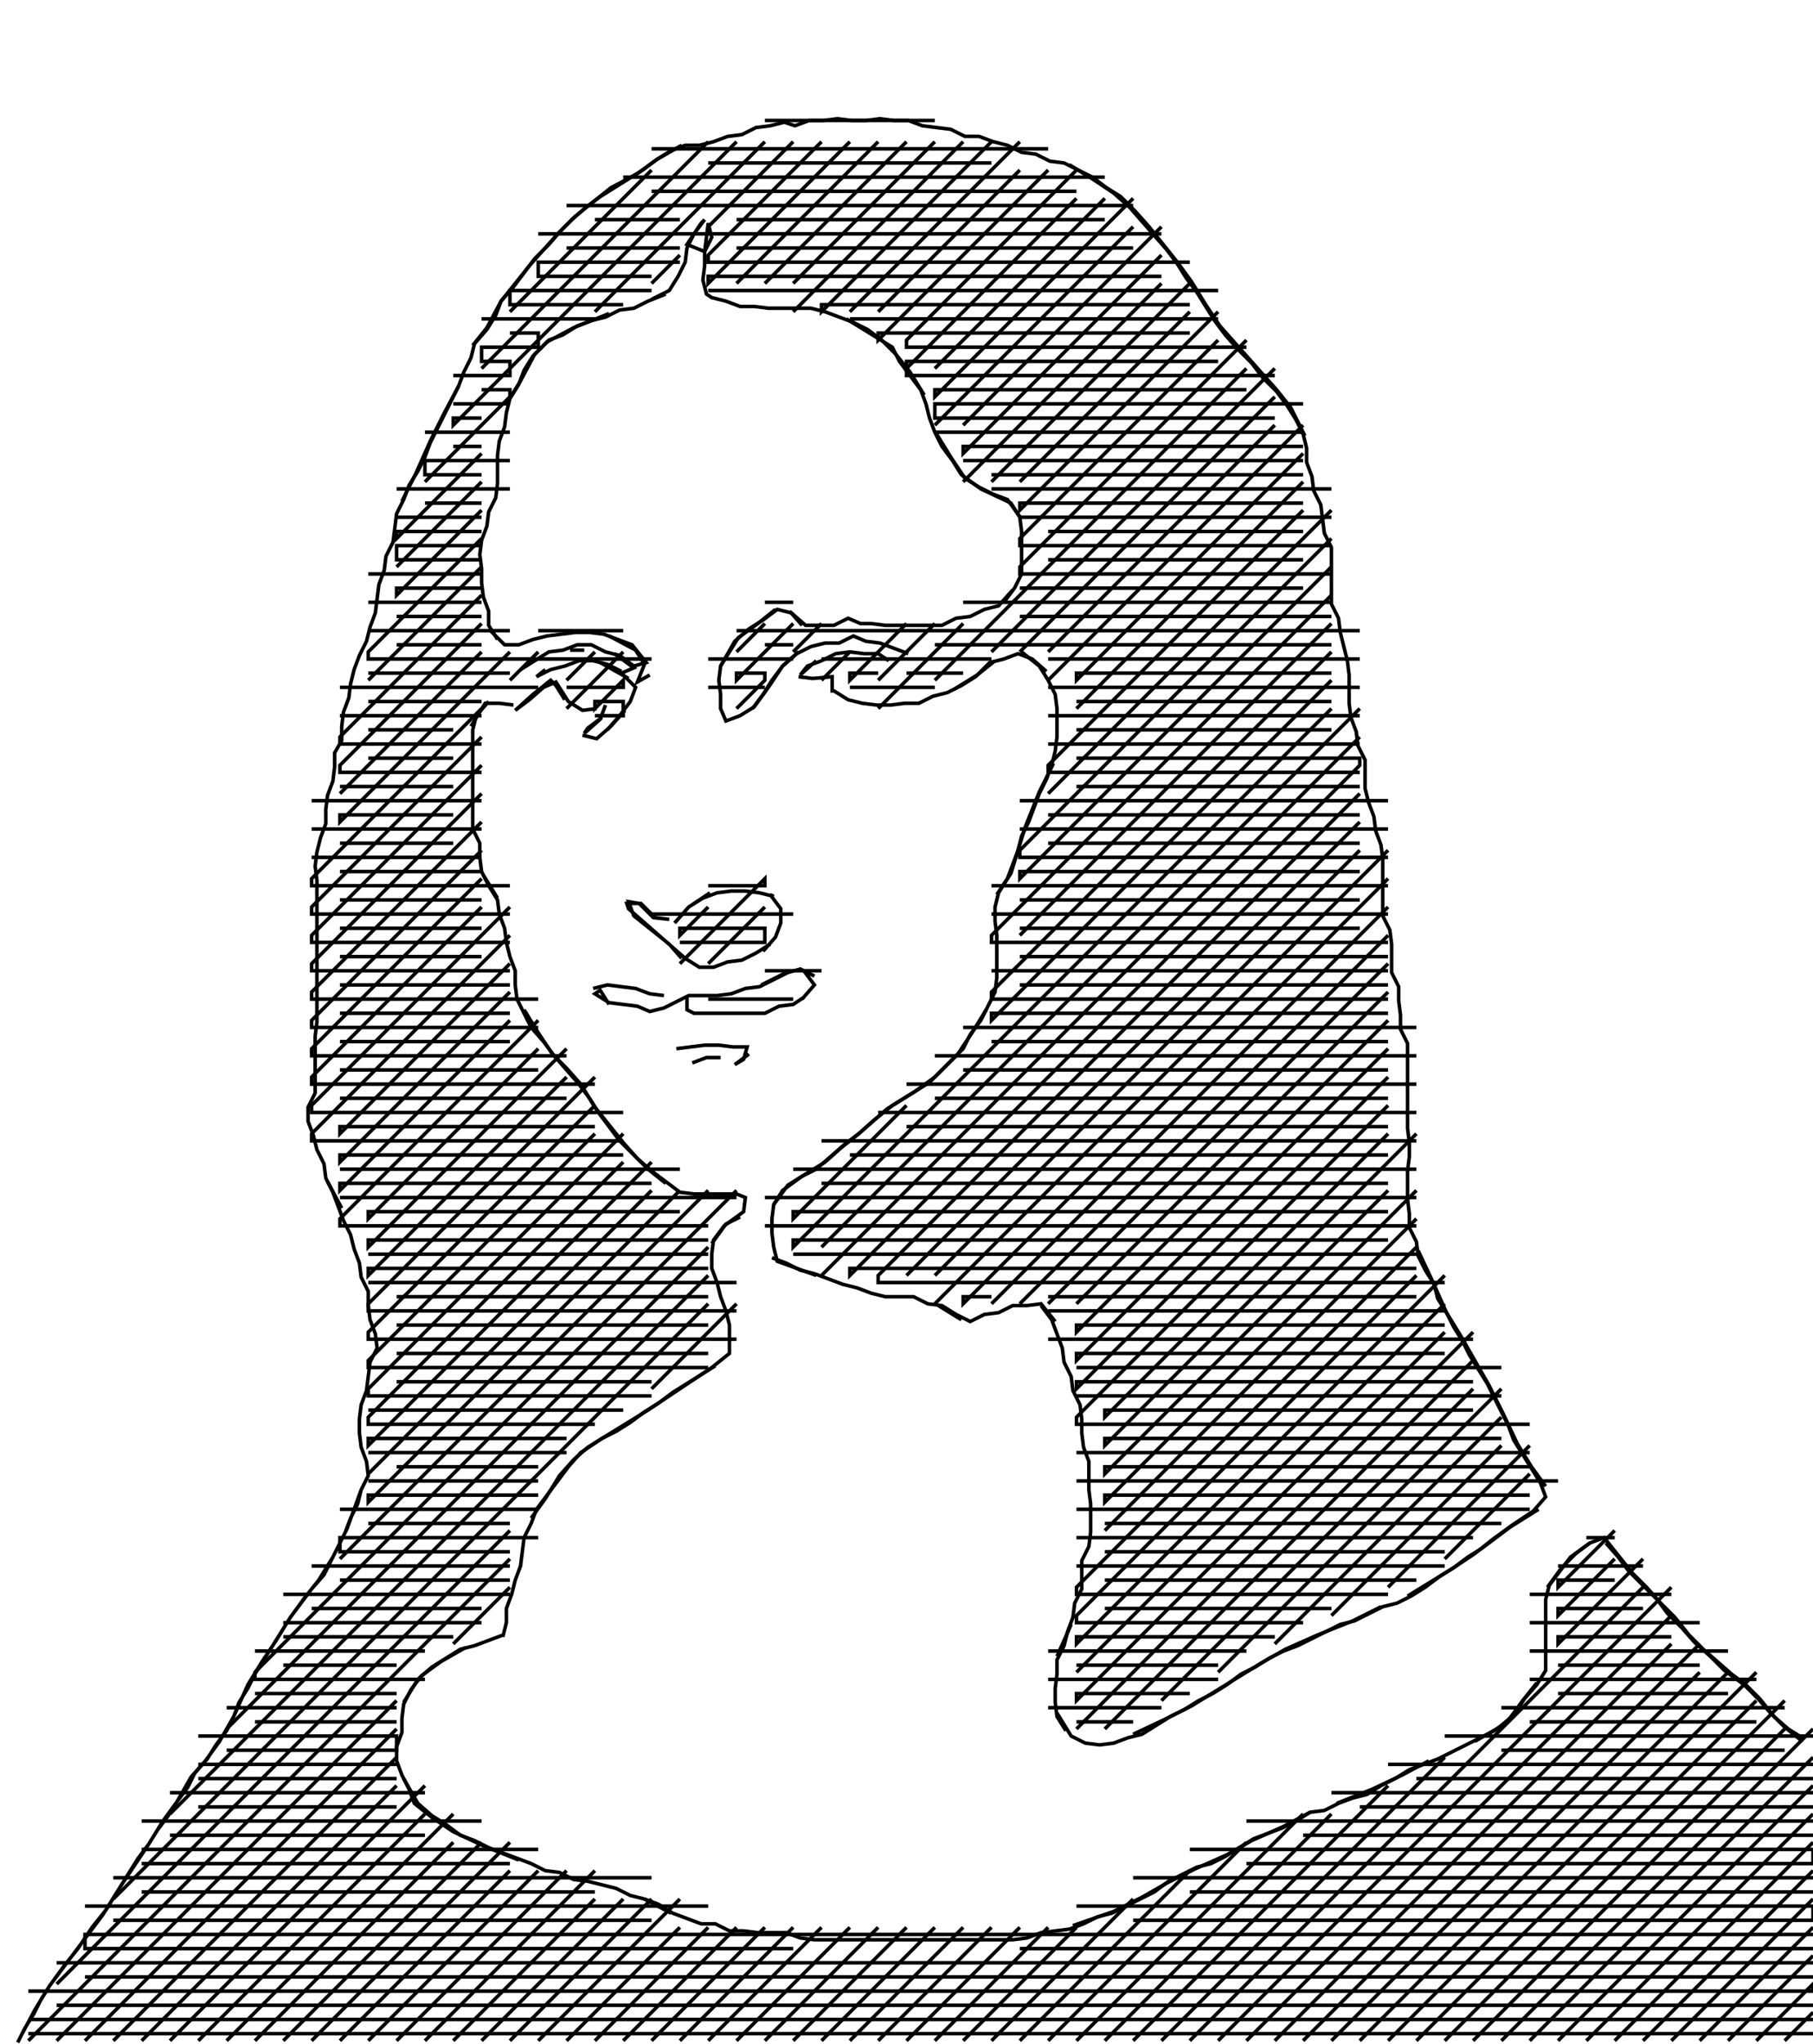 <svg xmlns="http://www.w3.org/2000/svg" height="577px" width="512px" version="1.1"><polyline points="192.5,41.0,185.5,45.0,180.0,49.0,172.5,53.0,167.5,57.0,162.5,61.0,158.5,65.0,155.0,69.0,151.0,73.0,148.0,77.0,145.0,81.0,141.5,85.0,140.0,89.0,137.5,93.0,134.0,97.0,133.0,101.0,131.0,105.0,129.5,109.0,127.5,113.0,125.5,117.0,123.5,121.0,121.5,125.0,120.0,129.0,118.0,133.0,115.5,137.0,114.0,141.0,112.0,145.0,111.5,149.0,111.0,153.0,109.0,157.0,108.5,161.0,107.0,165.0,106.5,169.0,106.0,173.0,104.5,177.0,103.5,181.0,101.5,185.0,100.0,189.0,99.0,193.0,98.5,197.0,97.0,201.0,96.5,205.0,96.5,209.0,94.5,212.5,94.5,216.5,94.0,220.5,92.5,224.5,92.0,228.5,92.0,232.5,90.5,236.5,89.5,240.5,89.0,244.5,89.5,248.5,89.5,252.5,89.5,256.5,89.5,260.5,89.5,264.5,89.5,268.5,89.5,272.5,89.5,276.5,89.5,280.5,89.5,284.5,89.5,288.5,89.0,292.5,89.0,296.5,89.0,300.5,89.0,304.5,89.0,308.5,87.0,312.5,87.0,316.5,88.5,320.5,89.5,324.5,91.5,328.5,92.0,332.5,94.0,336.5,95.5,340.5,97.0,344.5,99.0,348.5,100.0,352.5,101.5,356.5,102.0,360.5,104.0,364.5,104.0,368.5,104.5,372.5,106.0,376.5,106.5,380.5,104.5,384.5,104.0,388.5,103.5,392.5,102.0,396.5,101.5,400.5,101.5,404.5,102.0,408.5,103.5,412.5,104.0,416.5,102.0,420.5,101.0,424.5,99.0,428.5,97.5,432.5,95.5,436.5,93.5,440.5,91.5,444.5,88.0,448.5,85.0,452.5,82.0,456.5,79.5,460.5,77.0,464.5,74.5,468.5,72.0,472.5,70.0,476.5,67.5,480.5,66.0,484.5,64.0,488.5,61.0,492.5,58.5,496.5,55.0,500.5,53.0,504.5,50.0,508.5,47.5,512.5,44.5,516.5,42.0,520.5,39.0,524.5,36.5,528.5,34.0,532.5,31.5,536.5,29.0,540.5,26.0,544.5,23.0,548.5,20.0,552.5,17.0,556.5,14.0,560.5,11.5,564.5,9.5,568.5,7.0,572.5,5.0,576.5,6.0,574.5,10.0,567.0,14.0,560.5,18.0,555.0,22.0,550.0,26.0,544.0,30.0,539.0,34.0,532.5,38.0,526.5,42.0,520.5,46.0,514.0,50.0,508.5,54.0,501.5,58.0,497.0,62.0,491.5,66.0,484.5,70.0,475.5,74.0,469.0,78.0,463.0,82.0,456.5,86.0,451.0,90.0,446.0,94.0,439.5,98.0,431.5,102.0,420.5" stroke="black" stroke-width="1" fill="none" />
<polyline points="150.0,428.5,154.0,423.0,158.0,416.5,162.0,412.0,166.0,408.5,170.0,406.0,174.0,404.0,178.0,401.5,182.0,398.5,186.0,396.0,190.0,393.0,194.0,390.5,198.0,388.0,202.0,385.5" stroke="black" stroke-width="1" fill="none" />
<polyline points="218.0,355.0,222.0,356.5,226.0,358.5,230.0,359.5,234.0,361.0,238.0,362.5,242.0,363.5,246.0,365.0,250.0,366.0,254.0,366.0,258.0,366.0,262.0,368.0,266.0,368.5,270.0,371.0,274.0,373.0,278.0,371.0,282.0,370.5,286.0,368.5,290.0,368.5,294.0,368.0,298.0,373.0" stroke="black" stroke-width="1" fill="none" />
<polyline points="294.0,368.5,297.0,372.5,298.5,376.5,300.0,380.5,300.5,384.5,302.5,388.5,303.0,392.5,305.0,396.5,305.5,400.5,305.5,404.5,306.0,408.5,307.5,412.5,307.5,416.5,307.5,420.5,308.0,424.5,308.0,428.5,308.0,432.5,307.5,436.5,305.5,440.5,305.5,444.5,305.5,448.5,303.5,452.5,303.0,456.5,301.5,460.5,300.5,464.5,298.5,468.5,298.5,472.5,298.0,476.5,298.0,480.5,298.5,484.5,301.0,488.5,298.5,483.5,302.5,490.0,306.5,492.0,310.5,492.5,314.5,492.0,318.5,490.5,322.5,489.5,326.5,487.0,330.5,484.5,334.5,482.5,338.5,480.0,342.5,478.0,346.5,475.5,350.5,472.5,354.5,470.5,358.5,468.0,362.5,466.0,366.5,464.5,370.5,462.5,374.5,460.5,378.5,458.5,382.5,457.5,386.5,455.5,390.5,453.5,394.5,452.5,398.5,450.5,402.5,448.0,406.5,445.0,410.5,442.5,414.5,439.5,418.5,437.0,422.5,434.0,426.5,431.0,430.5,428.5,434.5,426.0" stroke="black" stroke-width="1" fill="none" />
<polyline points="436.5,419.5,432.5,414.0,428.5,407.5,424.5,399.0,420.5,391.0,416.5,384.0,412.5,377.0,408.5,370.5,404.5,361.5,400.5,353.0" stroke="black" stroke-width="1" fill="none" />
<polyline points="449.0,435.5,443.5,439.5,440.5,443.5,437.5,447.5,436.5,451.5,436.5,455.5,436.5,459.5,436.5,463.5,436.5,467.5,436.5,471.5,434.0,475.5,430.5,479.5,428.0,483.5,423.5,487.5,416.5,491.5" stroke="black" stroke-width="1" fill="none" />
<polyline points="403.5,497.0,396.0,501.0,387.5,505.0,377.5,509.0" stroke="black" stroke-width="1" fill="none" />
<polyline points="370.0,511.5,362.5,515.5,353.5,519.5,346.5,523.5,337.5,527.5,329.5,531.5,322.5,535.5,314.5,539.5,303.0,543.5" stroke="black" stroke-width="1" fill="none" />
<polyline points="298.5,467.5,302.5,458.5" stroke="black" stroke-width="1" fill="none" />
<polyline points="320.0,489.5,328.5,485.5,336.5,481.5,343.0,477.5,349.5,473.5,356.0,469.5,363.0,465.5,372.0,461.5,382.0,457.5,390.0,453.5" stroke="black" stroke-width="1" fill="none" />
<polyline points="437.0,448.0,441.0,442.5,445.0,438.5,449.0,435.5,453.0,434.0,457.0,439.0,461.0,444.0,465.0,448.0,469.0,452.5,473.0,456.5,477.0,461.5,481.0,465.5,485.0,469.0,489.0,472.5,493.0,475.5,497.0,479.5,501.0,484.5,505.0,488.0,509.0,490.5" stroke="black" stroke-width="1" fill="none" />
<polyline points="434.0,475.0,430.0,480.0,426.0,485.5,422.0,488.5,418.0,490.5,414.0,492.5,410.0,494.5,406.0,496.5,402.0,498.0,398.0,499.5,394.0,502.0,390.0,504.0,386.0,506.5,382.0,507.5,378.0,509.0,374.0,511.0,370.0,511.5,366.0,514.0,362.0,516.0,358.0,517.5,354.0,519.0,350.0,521.5,346.0,524.0,342.0,526.0,338.0,527.0,334.0,529.0,330.0,531.0,326.0,534.0,322.0,536.0,318.0,538.0,314.0,540.0,310.0,541.0,306.0,543.0,302.0,544.5,298.0,545.0,294.0,545.5,290.0,547.0,286.0,547.5,282.0,547.5,278.0,547.5,274.0,547.5,270.0,547.5,266.0,547.5,262.0,547.5,258.0,547.5,254.0,547.5,250.0,547.5,246.0,547.5,242.0,547.5,238.0,547.5,234.0,547.5,230.0,547.5,226.0,547.0,222.0,545.5,218.0,545.5,214.0,545.5,210.0,545.0,206.0,545.0,202.0,543.0,198.0,543.0,194.0,541.5,190.0,540.0,186.0,537.5,182.0,536.0,178.0,535.0,174.0,533.0,170.0,532.0,166.0,531.0,162.0,530.5,158.0,528.5,154.0,528.0,150.0,526.0,146.0,524.5,142.0,523.0,138.0,521.5,134.0,519.5,130.0,518.0,126.0,515.0,122.0,512.5,118.0,509.0,114.0,502.0" stroke="black" stroke-width="1" fill="none" />
<polyline points="114.0,480.5,118.0,474.0,122.0,470.5,126.0,468.0,130.0,465.5,134.0,464.5,138.0,463.0,142.0,461.5,142.0,462.0,143.0,458.0,143.0,454.0,144.5,450.0,145.5,446.0,147.0,442.0,147.5,438.0,148.0,434.0,150.0,430.0,151.5,426.0,154.5,422.0,157.5,418.0,160.5,414.0,164.0,410.0,170.0,406.0,176.5,402.0,183.0,398.0,189.0,394.0,195.0,390.0,201.0,386.0,206.0,382.0,206.0,378.0,206.0,374.0,205.0,370.0,203.5,366.0,202.5,362.0,201.0,358.0,201.0,354.0,201.5,350.0,204.5,346.0,210.0,342.0,210.5,338.0,208.0,337.0,204.0,337.0,200.0,337.0,196.0,337.0,192.0,336.5,188.0,333.5,184.0,330.5,180.0,327.0,176.0,322.5,172.0,317.5,168.0,312.5,164.0,306.0,160.0,301.5,156.0,297.5,152.0,291.5,148.0,285.0" stroke="black" stroke-width="1" fill="none" />
<polyline points="167.5,279.0,171.5,278.0,175.5,278.5,179.5,279.0,183.5,280.5,187.5,281.0" stroke="black" stroke-width="1" fill="none" />
<polyline points="194.0,281.0,194.0,285.0,196.0,286.0,200.0,286.0,204.0,286.0,208.0,286.0,212.0,286.0,216.0,286.0,220.0,284.0,224.0,283.5,227.0,281.5,226.5,282.0,230.0,278.0,227.0,274.0,230.0,275.5,226.0,273.5,222.5,274.5,218.5,276.5,214.5,278.5,210.5,279.0,206.5,280.5,202.5,281.0,198.5,281.0,194.5,281.0,187.5,284.5,183.5,285.5,180.0,284.0,176.0,283.5,172.0,283.0,168.0,280.5,169.5,279.5,172.0,283.5" stroke="black" stroke-width="1" fill="none" />
<polyline points="191.0,296.0,195.0,295.5,199.0,295.0,203.0,295.0,207.0,295.5,211.0,295.5,210.0,299.0,207.5,300.5,211.5,297.5" stroke="black" stroke-width="1" fill="none" />
<polyline points="203.5,298.5,199.5,298.5,195.5,300.0" stroke="black" stroke-width="1" fill="none" />
<polyline points="215.0,278.0,223.0,274.0" stroke="black" stroke-width="1" fill="none" />
<polyline points="217.5,266.5,213.5,269.0,209.5,271.0,205.5,271.5,201.5,273.0,197.5,273.0,193.5,270.5,189.5,267.0,185.5,263.5,181.5,260.0,177.5,256.5,177.0,255.0,181.0,255.0,185.0,259.0,189.0,259.5,184.5,259.0,180.5,255.0,177.5,254.5,179.0,258.5,184.0,262.5,189.0,266.5,192.5,270.5" stroke="black" stroke-width="1" fill="none" />
<polyline points="200.5,252.0,194.5,256.0,191.0,260.0,190.5,260.5,194.5,256.0,198.5,253.5,202.5,252.0,206.5,251.5,210.5,251.5,214.5,252.0,218.5,253.0,217.5,252.5,220.5,256.5,220.5,260.5,219.0,264.5,215.5,268.5" stroke="black" stroke-width="1" fill="none" />
<polyline points="281.5,252.5,285.5,246.5,289.5,233.5,293.5,223.5,297.5,215.5" stroke="black" stroke-width="1" fill="none" />
<polyline points="295.5,189.5,291.5,186.0,287.5,184.5,283.5,186.0,279.5,187.0,275.5,191.0,271.5,193.5,267.5,195.5,263.5,196.5,259.5,198.5,255.5,198.5,251.5,199.0,247.5,199.0,243.5,198.5,239.5,197.5,235.5,195.0,235.0,195.0,235.0,191.0,229.5,191.5,225.5,191.0" stroke="black" stroke-width="1" fill="none" />
<polyline points="230.5,186.5,226.0,190.5,228.0,188.0,232.0,186.5,236.0,184.5,240.0,184.0,244.0,184.5,248.0,184.5,251.0,186.5" stroke="black" stroke-width="1" fill="none" />
<polyline points="269.5,194.5,276.0,190.5,281.0,186.5" stroke="black" stroke-width="1" fill="none" />
<polyline points="288.5,184.0,293.5,188.0,296.0,192.0,298.0,196.0,298.5,200.0,298.5,204.0,298.5,208.0,298.0,212.0,297.0,216.0,295.5,220.0,293.5,224.0,292.0,228.0,290.5,232.0,288.5,236.0,287.5,240.0,286.0,244.0,284.5,248.0,282.0,252.0,281.0,256.0,281.0,260.0,281.5,264.0,281.5,268.0,281.5,272.0,281.5,276.0,281.0,280.0,279.0,284.0,277.0,288.0,274.0,292.0,272.0,296.0,268.0,300.0,264.0,304.0,258.5,308.0,252.0,312.0,247.0,316.0,242.5,320.0,237.5,324.0,233.0,328.0,226.5,332.0,221.0,336.0,218.5,340.0,218.0,344.0,218.0,348.0,218.5,352.0,219.5,356.0,230.5,360.0" stroke="black" stroke-width="1" fill="none" />
<polyline points="218.5,340.0,222.5,334.5,226.5,332.0,230.5,330.0,234.5,326.5,238.5,323.0,242.5,320.0,246.5,316.5,250.5,313.0,254.5,310.5,258.5,308.0,262.5,305.5,266.5,301.5,270.5,297.5,274.5,291.5,278.5,285.0" stroke="black" stroke-width="1" fill="none" />
<polyline points="265.0,368.5,271.5,372.5" stroke="black" stroke-width="1" fill="none" />
<polyline points="209.0,343.5,205.0,345.5,201.0,351.0" stroke="black" stroke-width="1" fill="none" />
<polyline points="96.5,341.0,92.5,333.5" stroke="black" stroke-width="1" fill="none" />
<polyline points="140.5,253.5,136.5,247.0" stroke="black" stroke-width="1" fill="none" />
<polyline points="133.0,205.0,137.0,198.5,141.0,198.5,145.0,199.0" stroke="black" stroke-width="1" fill="none" />
<polyline points="138.0,198.0,134.5,202.0,133.5,206.0,133.5,210.0,133.5,214.0,133.5,218.0,133.5,222.0,133.5,226.0,133.5,230.0,133.5,234.0,135.5,238.0,135.5,242.0,136.0,246.0,138.0,250.0,140.5,254.0,141.0,258.0,142.5,262.0,143.0,266.0,144.0,270.0,145.5,274.0,145.5,278.0,146.0,282.0,148.0,286.0,150.0,290.0,153.5,294.0,156.5,298.0,160.0,302.0,163.5,306.0,166.5,310.0,169.0,314.0,172.0,318.0,175.0,322.0,179.0,326.0,183.0,330.0,188.0,334.0" stroke="black" stroke-width="1" fill="none" />
<polyline points="164.5,207.5,168.5,208.5,172.5,205.0,176.5,200.5" stroke="black" stroke-width="1" fill="none" />
<polyline points="171.0,199.0,169.5,203.0,165.0,207.0,166.0,205.5,170.0,202.5" stroke="black" stroke-width="1" fill="none" />
<polyline points="159.5,197.5,157.0,193.5,155.5,192.0,150.5,196.0,145.5,200.5,149.5,197.5,153.5,194.0,157.0,192.5,160.5,198.0,164.5,200.5,168.5,200.0" stroke="black" stroke-width="1" fill="none" />
<polyline points="175.5,189.5,171.5,187.5,167.5,186.5,163.5,186.5,159.5,188.0,155.5,189.0,151.5,191.0,154.0,189.0" stroke="black" stroke-width="1" fill="none" />
<polyline points="147.0,189.0,151.0,186.5,155.0,184.0,159.0,183.5,163.0,182.0,167.0,182.0,171.0,184.0,175.0,185.0,179.0,188.0,182.5,187.0,178.5,182.0,174.5,180.5,170.5,179.0,166.5,178.5,162.5,178.5,158.5,179.0,154.5,179.5,150.5,180.5,146.5,182.0,142.5,182.0,138.5,178.0" stroke="black" stroke-width="1" fill="none" />
<polyline points="161.0,183.5,165.0,183.5" stroke="black" stroke-width="1" fill="none" />
<polyline points="169.5,187.0,177.5,191.5" stroke="black" stroke-width="1" fill="none" />
<polyline points="173.5,184.5,179.0,188.5,175.5,190.0,179.5,194.0,178.0,198.0,175.0,202.0,171.5,206.0" stroke="black" stroke-width="1" fill="none" />
<polyline points="183.5,190.5,180.0,192.5,182.0,187.5,179.5,183.5,172.0,179.5" stroke="black" stroke-width="1" fill="none" />
<polyline points="203.5,188.0,207.5,181.0,211.5,177.5,215.5,175.0,219.5,172.0,223.5,173.0,227.5,176.5,231.5,176.5,235.5,176.5,239.5,174.5,243.0,176.0,246.0,176.0,250.0,176.5,254.0,176.5,258.0,176.5,262.0,176.5,266.0,176.5,270.0,174.5,274.0,174.0,278.0,172.0,282.0,171.0,286.0,166.5" stroke="black" stroke-width="1" fill="none" />
<polyline points="288.5,146.5,284.5,141.0,280.5,139.5,276.5,137.5,272.5,135.0,268.5,129.0,264.5,122.5" stroke="black" stroke-width="1" fill="none" />
<polyline points="261.0,111.5,257.0,105.0,253.0,100.0,249.0,96.0,245.0,93.0,241.0,91.0,237.0,89.5,233.0,88.0,229.0,87.0,225.0,87.0,221.0,87.0,217.0,87.0,213.0,86.5,209.0,86.5,205.0,85.0,201.0,84.0,199.5,83.0,198.5,79.0,199.0,75.0,199.0,71.0,201.0,67.0,200.0,63.0,199.0,71.0,194.0,69.0,198.0,63.0,199.0,62.0,196.0,66.0,194.0,70.0,193.5,74.0,191.5,78.0,189.0,82.0,184.0,84.5,188.0,83.0,183.0,85.0,179.0,87.0,175.0,87.5,171.0,89.5,167.0,90.5,163.0,92.0,159.0,94.5,155.0,96.0,151.0,100.0,147.0,107.5,143.0,114.0" stroke="black" stroke-width="1" fill="none" />
<polyline points="133.5,97.5,137.5,92.5,141.5,85.0,145.5,80.0,149.5,75.0,153.5,70.5,157.5,66.0,161.5,62.0,165.5,58.5,169.5,55.5,173.5,53.0,177.5,50.5,181.5,48.0,185.5,45.0,189.5,42.5,193.5,41.0,197.5,41.0,201.5,40.0,205.5,38.5,209.5,38.0,213.5,36.0,217.5,35.5,221.5,34.5,224.5,35.5,228.5,34.0,232.5,34.0,236.5,33.5,240.5,34.0,244.5,34.0,248.5,33.5,252.5,34.0,256.5,34.0,260.5,35.5,264.5,36.0,268.5,36.5,272.5,38.5,276.5,38.5,280.5,40.0,284.5,41.0,288.5,43.0,292.5,43.5,296.5,45.5,300.5,46.0,304.5,48.0,308.5,50.0,312.5,53.0,316.5,55.5,320.5,59.5,324.5,64.0,328.5,69.0,332.5,74.0,336.5,79.5,340.5,86.0,344.5,92.0,348.5,96.5,352.5,101.0,356.5,105.5,360.5,110.0,364.5,115.0,368.5,123.0" stroke="black" stroke-width="1" fill="none" />
<polyline points="283.5,170.0,286.5,166.0,288.5,162.0,288.5,158.0,288.5,154.0,288.5,150.0,288.0,146.0,285.5,142.0,277.0,138.0,271.5,134.0,269.0,130.0,266.0,126.0,264.0,122.0,262.5,118.0,261.5,114.0,260.0,110.0,257.0,106.0,254.0,102.0,252.0,98.0,245.5,94.0,239.0,90.0" stroke="black" stroke-width="1" fill="none" />
<polyline points="172.0,88.5,162.0,92.5,154.5,96.5,150.5,100.5,148.0,104.5,146.5,108.5,144.0,112.5,143.0,116.5,142.5,120.5,141.0,124.5,140.5,128.5,140.5,132.5,140.5,136.5,140.0,140.5,138.0,144.5,137.5,148.5,136.0,152.5,135.5,156.5,136.0,160.5,136.0,164.5,136.5,168.5,138.0,172.5,138.0,176.5,140.5,180.5" stroke="black" stroke-width="1" fill="none" />
<polyline points="113.5,141.5,117.5,133.5,121.5,124.5,125.5,116.5,129.5,109.0" stroke="black" stroke-width="1" fill="none" />
<polyline points="219.0,172.0,214.0,176.0,208.5,180.0,206.0,184.0,203.5,188.0,203.0,192.0,203.5,196.0,203.5,200.0,205.0,203.5,209.0,202.0,213.0,199.5,217.0,194.0,221.0,188.0,225.0,184.5,229.0,182.5,233.0,181.5,237.0,181.5,241.0,179.5,244.5,181.0,248.5,181.5,252.5,183.0,256.5,184.5" stroke="black" stroke-width="1" fill="none" />
<polyline points="225.5,184.0,221.0,188.0,218.0,192.0,215.5,196.0,212.5,200.0" stroke="black" stroke-width="1" fill="none" />
<polyline points="226.5,176.5,223.0,172.5" stroke="black" stroke-width="1" fill="none" />
<polyline points="302.0,46.5,308.5,50.5,314.5,54.5,319.0,58.5,322.5,62.5,326.0,66.5,329.5,70.5,332.5,74.5,335.0,78.5,338.0,82.5,340.5,86.5,343.0,90.5,346.0,94.5,349.5,98.5,353.5,102.5,356.5,106.5,360.5,110.5,363.5,114.5,366.0,118.5,368.0,122.5,369.0,126.5,369.0,130.5,370.5,134.5,371.0,138.5,373.0,142.5,373.5,146.5,374.0,150.5,376.0,154.5,376.0,158.5,376.0,162.5,376.0,166.5,376.0,170.5,378.0,174.5,378.5,178.5,379.5,182.5,380.5,186.5,381.0,190.5,381.0,194.5,381.0,198.5,381.5,202.5,383.0,206.5,383.5,210.5,385.5,214.5,385.5,218.5,385.5,222.5,386.5,226.5,388.0,230.5,388.5,234.5,390.0,238.5,390.5,242.5,390.5,246.5,390.5,250.5,390.5,254.5,390.5,258.5,392.5,262.5,393.0,266.5,393.0,270.5,393.0,274.5,395.0,278.5,395.0,282.5,395.5,286.5,395.5,290.5,397.5,294.5,397.5,298.5,397.5,302.5,397.5,306.5,397.5,310.5,397.5,314.5,397.5,318.5,398.0,322.5,398.0,326.5,397.5,330.5,397.5,334.5,397.5,338.5,398.0,342.5,398.0,346.5,400.0,350.5,400.5,354.5,402.5,358.5,405.0,362.5,406.0,366.5,408.5,370.5,410.5,374.5,413.0,378.5,415.0,382.5,417.5,386.5,420.0,390.5,422.0,394.5,424.0,398.5,426.0,402.5,427.5,406.5,430.0,410.5,432.5,414.5,435.0,418.5,436.5,422.5,433.0,426.5,427.0,430.5,421.5,434.5,416.5,438.5,410.5,442.5,404.0,446.5,397.5,450.5" stroke="black" stroke-width="1" fill="none" />
<polyline points="453.5,435.5,457.0,439.5,460.0,443.5,464.0,447.5,468.0,451.5,471.0,455.5,475.0,459.5,478.5,463.5,483.0,467.5,487.0,471.5,492.5,475.5,496.5,479.5,500.0,483.5,504.0,487.5,509.0,491.5" stroke="black" stroke-width="1" fill="none" />
<polyline points="189.5,540.0,182.0,536.0" stroke="black" stroke-width="1" fill="none" />
<polyline points="146.5,525.0,136.5,521.0,128.0,517.0,122.0,513.0,117.0,509.0,115.5,505.0,113.5,501.0,112.0,497.0,112.0,493.0,113.5,489.0,113.5,485.0,114.0,481.0,116.0,477.0,119.0,473.0,124.5,469.0,131.5,465.0" stroke="black" stroke-width="1" fill="none" />
<polyline points="8.0,562.0,512.0,562.0,512.0,560.0,496.0,576.0" stroke="black" stroke-width="1" fill="none" />
<polyline points="504.0,576.0,512.0,568.0" stroke="black" stroke-width="1" fill="none" />
<polyline points="512.0,552.0,488.0,576.0" stroke="black" stroke-width="1" fill="none" />
<polyline points="480.0,576.0,512.0,544.0" stroke="black" stroke-width="1" fill="none" />
<polyline points="512.0,536.0,472.0,576.0" stroke="black" stroke-width="1" fill="none" />
<polyline points="464.0,576.0,512.0,528.0" stroke="black" stroke-width="1" fill="none" />
<polyline points="512.0,520.0,456.0,576.0" stroke="black" stroke-width="1" fill="none" />
<polyline points="448.0,576.0,512.0,512.0" stroke="black" stroke-width="1" fill="none" />
<polyline points="512.0,504.0,440.0,576.0" stroke="black" stroke-width="1" fill="none" />
<polyline points="432.0,576.0,512.0,496.0" stroke="black" stroke-width="1" fill="none" />
<polyline points="512.0,488.0,424.0,576.0" stroke="black" stroke-width="1" fill="none" />
<polyline points="416.0,576.0,504.0,488.0" stroke="black" stroke-width="1" fill="none" />
<polyline points="504.0,480.0,408.0,576.0" stroke="black" stroke-width="1" fill="none" />
<polyline points="400.0,576.0,496.0,480.0" stroke="black" stroke-width="1" fill="none" />
<polyline points="496.0,472.0,392.0,576.0" stroke="black" stroke-width="1" fill="none" />
<polyline points="384.0,576.0,488.0,472.0" stroke="black" stroke-width="1" fill="none" />
<polyline points="480.0,472.0,376.0,576.0" stroke="black" stroke-width="1" fill="none" />
<polyline points="368.0,576.0,480.0,464.0" stroke="black" stroke-width="1" fill="none" />
<polyline points="472.0,464.0,360.0,576.0" stroke="black" stroke-width="1" fill="none" />
<polyline points="352.0,576.0,472.0,456.0" stroke="black" stroke-width="1" fill="none" />
<polyline points="472.0,448.0,344.0,576.0" stroke="black" stroke-width="1" fill="none" />
<polyline points="336.0,576.0,464.0,448.0" stroke="black" stroke-width="1" fill="none" />
<polyline points="464.0,440.0,440.0,464.0,440.0,462.0,472.0,462.0" stroke="black" stroke-width="1" fill="none" />
<polyline points="456.0,440.0,440.0,456.0,440.0,454.0,464.0,454.0" stroke="black" stroke-width="1" fill="none" />
<polyline points="456.0,432.0,440.0,448.0,440.0,446.0,456.0,446.0" stroke="black" stroke-width="1" fill="none" />
<polyline points="456.0,434.0,448.0,434.0" stroke="black" stroke-width="1" fill="none" />
<polyline points="440.0,442.0,464.0,442.0" stroke="black" stroke-width="1" fill="none" />
<polyline points="480.0,470.0,440.0,470.0" stroke="black" stroke-width="1" fill="none" />
<polyline points="440.0,478.0,488.0,478.0" stroke="black" stroke-width="1" fill="none" />
<polyline points="496.0,486.0,432.0,486.0" stroke="black" stroke-width="1" fill="none" />
<polyline points="424.0,482.0,504.0,482.0" stroke="black" stroke-width="1" fill="none" />
<polyline points="496.0,474.0,432.0,474.0" stroke="black" stroke-width="1" fill="none" />
<polyline points="432.0,466.0,488.0,466.0" stroke="black" stroke-width="1" fill="none" />
<polyline points="480.0,458.0,432.0,458.0" stroke="black" stroke-width="1" fill="none" />
<polyline points="432.0,450.0,472.0,450.0" stroke="black" stroke-width="1" fill="none" />
<polyline points="432.0,416.0,408.0,440.0" stroke="black" stroke-width="1" fill="none" />
<polyline points="392.0,448.0,432.0,408.0" stroke="black" stroke-width="1" fill="none" />
<polyline points="424.0,408.0,376.0,456.0" stroke="black" stroke-width="1" fill="none" />
<polyline points="360.0,464.0,424.0,400.0" stroke="black" stroke-width="1" fill="none" />
<polyline points="424.0,392.0,344.0,472.0" stroke="black" stroke-width="1" fill="none" />
<polyline points="328.0,480.0,416.0,392.0" stroke="black" stroke-width="1" fill="none" />
<polyline points="416.0,384.0,312.0,488.0" stroke="black" stroke-width="1" fill="none" />
<polyline points="304.0,488.0,416.0,376.0" stroke="black" stroke-width="1" fill="none" />
<polyline points="408.0,376.0,304.0,480.0,304.0,478.0,336.0,478.0" stroke="black" stroke-width="1" fill="none" />
<polyline points="304.0,472.0,408.0,368.0" stroke="black" stroke-width="1" fill="none" />
<polyline points="408.0,360.0,304.0,464.0,304.0,462.0,360.0,462.0" stroke="black" stroke-width="1" fill="none" />
<polyline points="376.0,506.0,512.0,506.0" stroke="black" stroke-width="1" fill="none" />
<polyline points="504.0,494.0,424.0,494.0" stroke="black" stroke-width="1" fill="none" />
<polyline points="408.0,496.0,328.0,576.0" stroke="black" stroke-width="1" fill="none" />
<polyline points="320.0,576.0,392.0,504.0" stroke="black" stroke-width="1" fill="none" />
<polyline points="392.0,498.0,512.0,498.0" stroke="black" stroke-width="1" fill="none" />
<polyline points="512.0,490.0,408.0,490.0" stroke="black" stroke-width="1" fill="none" />
<polyline points="400.0,502.0,512.0,502.0" stroke="black" stroke-width="1" fill="none" />
<polyline points="512.0,510.0,384.0,510.0" stroke="black" stroke-width="1" fill="none" />
<polyline points="376.0,512.0,312.0,576.0" stroke="black" stroke-width="1" fill="none" />
<polyline points="304.0,576.0,368.0,512.0" stroke="black" stroke-width="1" fill="none" />
<polyline points="368.0,518.0,512.0,518.0" stroke="black" stroke-width="1" fill="none" />
<polyline points="352.0,520.0,296.0,576.0" stroke="black" stroke-width="1" fill="none" />
<polyline points="288.0,576.0,336.0,528.0" stroke="black" stroke-width="1" fill="none" />
<polyline points="336.0,522.0,512.0,522.0,512.0,526.0,352.0,526.0" stroke="black" stroke-width="1" fill="none" />
<polyline points="352.0,514.0,512.0,514.0" stroke="black" stroke-width="1" fill="none" />
<polyline points="512.0,534.0,336.0,534.0" stroke="black" stroke-width="1" fill="none" />
<polyline points="320.0,536.0,280.0,576.0" stroke="black" stroke-width="1" fill="none" />
<polyline points="272.0,576.0,304.0,544.0" stroke="black" stroke-width="1" fill="none" />
<polyline points="304.0,538.0,512.0,538.0,512.0,542.0,320.0,542.0" stroke="black" stroke-width="1" fill="none" />
<polyline points="320.0,530.0,512.0,530.0" stroke="black" stroke-width="1" fill="none" />
<polyline points="400.0,360.0,304.0,456.0,304.0,458.0,368.0,458.0" stroke="black" stroke-width="1" fill="none" />
<polyline points="376.0,454.0,312.0,454.0" stroke="black" stroke-width="1" fill="none" />
<polyline points="312.0,446.0,400.0,446.0" stroke="black" stroke-width="1" fill="none" />
<polyline points="408.0,438.0,312.0,438.0" stroke="black" stroke-width="1" fill="none" />
<polyline points="312.0,432.0,400.0,344.0" stroke="black" stroke-width="1" fill="none" />
<polyline points="400.0,336.0,312.0,424.0,312.0,422.0,432.0,422.0" stroke="black" stroke-width="1" fill="none" />
<polyline points="400.0,352.0,304.0,448.0,304.0,450.0,392.0,450.0" stroke="black" stroke-width="1" fill="none" />
<polyline points="424.0,430.0,312.0,430.0" stroke="black" stroke-width="1" fill="none" />
<polyline points="304.0,426.0,432.0,426.0" stroke="black" stroke-width="1" fill="none" />
<polyline points="392.0,336.0,312.0,416.0,312.0,414.0,432.0,414.0" stroke="black" stroke-width="1" fill="none" />
<polyline points="400.0,320.0,312.0,408.0,312.0,406.0,424.0,406.0" stroke="black" stroke-width="1" fill="none" />
<polyline points="392.0,320.0,312.0,400.0,312.0,398.0,416.0,398.0" stroke="black" stroke-width="1" fill="none" />
<polyline points="392.0,312.0,304.0,400.0,304.0,402.0,432.0,402.0" stroke="black" stroke-width="1" fill="none" />
<polyline points="392.0,304.0,304.0,392.0,304.0,390.0,416.0,390.0" stroke="black" stroke-width="1" fill="none" />
<polyline points="392.0,296.0,304.0,384.0,304.0,382.0,408.0,382.0" stroke="black" stroke-width="1" fill="none" />
<polyline points="392.0,288.0,304.0,376.0,304.0,374.0,408.0,374.0" stroke="black" stroke-width="1" fill="none" />
<polyline points="392.0,280.0,304.0,368.0" stroke="black" stroke-width="1" fill="none" />
<polyline points="296.0,368.0,392.0,272.0" stroke="black" stroke-width="1" fill="none" />
<polyline points="392.0,264.0,288.0,368.0" stroke="black" stroke-width="1" fill="none" />
<polyline points="280.0,368.0,392.0,256.0" stroke="black" stroke-width="1" fill="none" />
<polyline points="392.0,248.0,272.0,368.0,272.0,366.0,280.0,366.0" stroke="black" stroke-width="1" fill="none" />
<polyline points="296.0,366.0,400.0,366.0" stroke="black" stroke-width="1" fill="none" />
<polyline points="408.0,442.0,304.0,442.0" stroke="black" stroke-width="1" fill="none" />
<polyline points="304.0,434.0,416.0,434.0" stroke="black" stroke-width="1" fill="none" />
<polyline points="320.0,486.0,304.0,486.0" stroke="black" stroke-width="1" fill="none" />
<polyline points="296.0,482.0,328.0,482.0" stroke="black" stroke-width="1" fill="none" />
<polyline points="344.0,470.0,304.0,470.0" stroke="black" stroke-width="1" fill="none" />
<polyline points="296.0,466.0,352.0,466.0" stroke="black" stroke-width="1" fill="none" />
<polyline points="344.0,474.0,296.0,474.0" stroke="black" stroke-width="1" fill="none" />
<polyline points="304.0,418.0,440.0,418.0" stroke="black" stroke-width="1" fill="none" />
<polyline points="432.0,410.0,304.0,410.0" stroke="black" stroke-width="1" fill="none" />
<polyline points="304.0,394.0,424.0,394.0" stroke="black" stroke-width="1" fill="none" />
<polyline points="424.0,386.0,304.0,386.0" stroke="black" stroke-width="1" fill="none" />
<polyline points="296.0,378.0,416.0,378.0" stroke="black" stroke-width="1" fill="none" />
<polyline points="408.0,370.0,296.0,370.0" stroke="black" stroke-width="1" fill="none" />
<polyline points="264.0,368.0,392.0,240.0" stroke="black" stroke-width="1" fill="none" />
<polyline points="384.0,240.0,264.0,360.0" stroke="black" stroke-width="1" fill="none" />
<polyline points="256.0,360.0,384.0,232.0" stroke="black" stroke-width="1" fill="none" />
<polyline points="384.0,224.0,248.0,360.0,248.0,362.0,408.0,362.0" stroke="black" stroke-width="1" fill="none" />
<polyline points="384.0,222.0,304.0,222.0" stroke="black" stroke-width="1" fill="none" />
<polyline points="304.0,214.0,384.0,214.0,384.0,216.0,240.0,360.0,240.0,358.0,400.0,358.0" stroke="black" stroke-width="1" fill="none" />
<polyline points="384.0,238.0,296.0,238.0" stroke="black" stroke-width="1" fill="none" />
<polyline points="296.0,230.0,384.0,230.0" stroke="black" stroke-width="1" fill="none" />
<polyline points="384.0,208.0,232.0,360.0" stroke="black" stroke-width="1" fill="none" />
<polyline points="232.0,352.0,384.0,200.0" stroke="black" stroke-width="1" fill="none" />
<polyline points="376.0,200.0,224.0,352.0,224.0,350.0,392.0,350.0" stroke="black" stroke-width="1" fill="none" />
<polyline points="392.0,278.0,288.0,278.0" stroke="black" stroke-width="1" fill="none" />
<polyline points="288.0,270.0,392.0,270.0" stroke="black" stroke-width="1" fill="none" />
<polyline points="376.0,192.0,280.0,288.0,280.0,286.0,392.0,286.0" stroke="black" stroke-width="1" fill="none" />
<polyline points="376.0,184.0,280.0,280.0,280.0,282.0,392.0,282.0" stroke="black" stroke-width="1" fill="none" />
<polyline points="288.0,264.0,376.0,176.0" stroke="black" stroke-width="1" fill="none" />
<polyline points="376.0,168.0,280.0,264.0,280.0,266.0,392.0,266.0" stroke="black" stroke-width="1" fill="none" />
<polyline points="376.0,206.0,304.0,206.0" stroke="black" stroke-width="1" fill="none" />
<polyline points="304.0,200.0,368.0,136.0" stroke="black" stroke-width="1" fill="none" />
<polyline points="368.0,128.0,304.0,192.0,304.0,190.0,376.0,190.0" stroke="black" stroke-width="1" fill="none" />
<polyline points="376.0,160.0,288.0,248.0,288.0,246.0,384.0,246.0" stroke="black" stroke-width="1" fill="none" />
<polyline points="296.0,224.0,376.0,144.0" stroke="black" stroke-width="1" fill="none" />
<polyline points="368.0,144.0,296.0,216.0,296.0,218.0,384.0,218.0" stroke="black" stroke-width="1" fill="none" />
<polyline points="376.0,152.0,288.0,240.0,288.0,242.0,392.0,242.0" stroke="black" stroke-width="1" fill="none" />
<polyline points="376.0,198.0,304.0,198.0" stroke="black" stroke-width="1" fill="none" />
<polyline points="296.0,194.0,384.0,194.0" stroke="black" stroke-width="1" fill="none" />
<polyline points="368.0,120.0,296.0,192.0" stroke="black" stroke-width="1" fill="none" />
<polyline points="296.0,186.0,384.0,186.0" stroke="black" stroke-width="1" fill="none" />
<polyline points="360.0,120.0,296.0,184.0" stroke="black" stroke-width="1" fill="none" />
<polyline points="288.0,184.0,360.0,112.0" stroke="black" stroke-width="1" fill="none" />
<polyline points="360.0,104.0,280.0,184.0" stroke="black" stroke-width="1" fill="none" />
<polyline points="272.0,176.0,248.0,200.0" stroke="black" stroke-width="1" fill="none" />
<polyline points="248.0,192.0,264.0,176.0" stroke="black" stroke-width="1" fill="none" />
<polyline points="264.0,182.0,376.0,182.0" stroke="black" stroke-width="1" fill="none" />
<polyline points="352.0,104.0,264.0,192.0" stroke="black" stroke-width="1" fill="none" />
<polyline points="256.0,190.0,272.0,190.0" stroke="black" stroke-width="1" fill="none" />
<polyline points="272.0,170.0,376.0,170.0" stroke="black" stroke-width="1" fill="none" />
<polyline points="352.0,96.0,288.0,160.0,288.0,162.0,376.0,162.0" stroke="black" stroke-width="1" fill="none" />
<polyline points="344.0,96.0,288.0,152.0,288.0,154.0,376.0,154.0" stroke="black" stroke-width="1" fill="none" />
<polyline points="344.0,88.0,288.0,144.0,288.0,142.0,368.0,142.0" stroke="black" stroke-width="1" fill="none" />
<polyline points="336.0,88.0,288.0,136.0" stroke="black" stroke-width="1" fill="none" />
<polyline points="280.0,136.0,336.0,80.0" stroke="black" stroke-width="1" fill="none" />
<polyline points="328.0,80.0,272.0,136.0" stroke="black" stroke-width="1" fill="none" />
<polyline points="272.0,130.0,368.0,130.0" stroke="black" stroke-width="1" fill="none" />
<polyline points="328.0,72.0,272.0,128.0,272.0,126.0,368.0,126.0" stroke="black" stroke-width="1" fill="none" />
<polyline points="328.0,64.0,272.0,120.0" stroke="black" stroke-width="1" fill="none" />
<polyline points="264.0,120.0,320.0,64.0" stroke="black" stroke-width="1" fill="none" />
<polyline points="320.0,56.0,264.0,112.0,264.0,110.0,352.0,110.0" stroke="black" stroke-width="1" fill="none" />
<polyline points="312.0,56.0,264.0,104.0" stroke="black" stroke-width="1" fill="none" />
<polyline points="256.0,104.0,304.0,56.0" stroke="black" stroke-width="1" fill="none" />
<polyline points="304.0,48.0,256.0,96.0,256.0,98.0,352.0,98.0" stroke="black" stroke-width="1" fill="none" />
<polyline points="296.0,48.0,248.0,96.0,248.0,94.0,336.0,94.0" stroke="black" stroke-width="1" fill="none" />
<polyline points="288.0,48.0,248.0,88.0" stroke="black" stroke-width="1" fill="none" />
<polyline points="240.0,88.0,288.0,40.0" stroke="black" stroke-width="1" fill="none" />
<polyline points="280.0,40.0,232.0,88.0,232.0,86.0,336.0,86.0" stroke="black" stroke-width="1" fill="none" />
<polyline points="368.0,150.0,296.0,150.0" stroke="black" stroke-width="1" fill="none" />
<polyline points="296.0,158.0,368.0,158.0" stroke="black" stroke-width="1" fill="none" />
<polyline points="384.0,210.0,296.0,210.0" stroke="black" stroke-width="1" fill="none" />
<polyline points="296.0,202.0,384.0,202.0" stroke="black" stroke-width="1" fill="none" />
<polyline points="384.0,262.0,288.0,262.0" stroke="black" stroke-width="1" fill="none" />
<polyline points="288.0,254.0,384.0,254.0" stroke="black" stroke-width="1" fill="none" />
<polyline points="392.0,234.0,288.0,234.0" stroke="black" stroke-width="1" fill="none" />
<polyline points="288.0,226.0,392.0,226.0" stroke="black" stroke-width="1" fill="none" />
<polyline points="376.0,174.0,288.0,174.0" stroke="black" stroke-width="1" fill="none" />
<polyline points="288.0,166.0,368.0,166.0" stroke="black" stroke-width="1" fill="none" />
<polyline points="376.0,146.0,288.0,146.0" stroke="black" stroke-width="1" fill="none" />
<polyline points="280.0,138.0,376.0,138.0" stroke="black" stroke-width="1" fill="none" />
<polyline points="368.0,134.0,280.0,134.0" stroke="black" stroke-width="1" fill="none" />
<polyline points="264.0,122.0,368.0,122.0" stroke="black" stroke-width="1" fill="none" />
<polyline points="360.0,118.0,264.0,118.0,264.0,114.0,368.0,114.0" stroke="black" stroke-width="1" fill="none" />
<polyline points="360.0,106.0,256.0,106.0,256.0,102.0,344.0,102.0" stroke="black" stroke-width="1" fill="none" />
<polyline points="272.0,40.0,224.0,88.0" stroke="black" stroke-width="1" fill="none" />
<polyline points="224.0,80.0,264.0,40.0" stroke="black" stroke-width="1" fill="none" />
<polyline points="256.0,40.0,216.0,80.0" stroke="black" stroke-width="1" fill="none" />
<polyline points="208.0,80.0,248.0,40.0" stroke="black" stroke-width="1" fill="none" />
<polyline points="240.0,40.0,200.0,80.0,200.0,78.0,328.0,78.0" stroke="black" stroke-width="1" fill="none" />
<polyline points="344.0,90.0,240.0,90.0" stroke="black" stroke-width="1" fill="none" />
<polyline points="208.0,70.0,320.0,70.0" stroke="black" stroke-width="1" fill="none" />
<polyline points="232.0,40.0,200.0,72.0,200.0,74.0,336.0,74.0" stroke="black" stroke-width="1" fill="none" />
<polyline points="224.0,40.0,200.0,64.0" stroke="black" stroke-width="1" fill="none" />
<polyline points="208.0,62.0,312.0,62.0" stroke="black" stroke-width="1" fill="none" />
<polyline points="216.0,40.0,168.0,88.0" stroke="black" stroke-width="1" fill="none" />
<polyline points="184.0,80.0,192.0,72.0" stroke="black" stroke-width="1" fill="none" />
<polyline points="200.0,82.0,344.0,82.0" stroke="black" stroke-width="1" fill="none" />
<polyline points="256.0,176.0,240.0,192.0,240.0,190.0,248.0,190.0" stroke="black" stroke-width="1" fill="none" />
<polyline points="240.0,194.0,264.0,194.0" stroke="black" stroke-width="1" fill="none" />
<polyline points="240.0,184.0,232.0,192.0" stroke="black" stroke-width="1" fill="none" />
<polyline points="232.0,186.0,280.0,186.0" stroke="black" stroke-width="1" fill="none" />
<polyline points="232.0,176.0,224.0,184.0" stroke="black" stroke-width="1" fill="none" />
<polyline points="224.0,176.0,208.0,192.0,208.0,190.0,216.0,190.0,216.0,192.0,208.0,200.0" stroke="black" stroke-width="1" fill="none" />
<polyline points="200.0,194.0,216.0,194.0" stroke="black" stroke-width="1" fill="none" />
<polyline points="216.0,182.0,224.0,182.0" stroke="black" stroke-width="1" fill="none" />
<polyline points="216.0,176.0,208.0,184.0" stroke="black" stroke-width="1" fill="none" />
<polyline points="208.0,178.0,384.0,178.0" stroke="black" stroke-width="1" fill="none" />
<polyline points="392.0,294.0,280.0,294.0" stroke="black" stroke-width="1" fill="none" />
<polyline points="272.0,290.0,400.0,290.0" stroke="black" stroke-width="1" fill="none" />
<polyline points="392.0,274.0,280.0,274.0" stroke="black" stroke-width="1" fill="none" />
<polyline points="280.0,258.0,392.0,258.0" stroke="black" stroke-width="1" fill="none" />
<polyline points="392.0,250.0,280.0,250.0" stroke="black" stroke-width="1" fill="none" />
<polyline points="264.0,298.0,400.0,298.0" stroke="black" stroke-width="1" fill="none" />
<polyline points="392.0,302.0,272.0,302.0" stroke="black" stroke-width="1" fill="none" />
<polyline points="264.0,310.0,392.0,310.0" stroke="black" stroke-width="1" fill="none" />
<polyline points="256.0,312.0,224.0,344.0,224.0,342.0,392.0,342.0" stroke="black" stroke-width="1" fill="none" />
<polyline points="392.0,318.0,256.0,318.0" stroke="black" stroke-width="1" fill="none" />
<polyline points="248.0,314.0,400.0,314.0" stroke="black" stroke-width="1" fill="none" />
<polyline points="400.0,306.0,256.0,306.0" stroke="black" stroke-width="1" fill="none" />
<polyline points="240.0,326.0,392.0,326.0" stroke="black" stroke-width="1" fill="none" />
<polyline points="392.0,334.0,232.0,334.0" stroke="black" stroke-width="1" fill="none" />
<polyline points="224.0,330.0,400.0,330.0" stroke="black" stroke-width="1" fill="none" />
<polyline points="400.0,322.0,232.0,322.0" stroke="black" stroke-width="1" fill="none" />
<polyline points="216.0,338.0,400.0,338.0" stroke="black" stroke-width="1" fill="none" />
<polyline points="400.0,354.0,224.0,354.0" stroke="black" stroke-width="1" fill="none" />
<polyline points="216.0,346.0,400.0,346.0" stroke="black" stroke-width="1" fill="none" />
<polyline points="208.0,336.0,72.0,472.0,72.0,474.0,120.0,474.0" stroke="black" stroke-width="1" fill="none" />
<polyline points="112.0,480.0,16.0,576.0" stroke="black" stroke-width="1" fill="none" />
<polyline points="8.0,576.0,144.0,440.0" stroke="black" stroke-width="1" fill="none" />
<polyline points="144.0,432.0,16.0,560.0" stroke="black" stroke-width="1" fill="none" />
<polyline points="16.0,554.0,512.0,554.0" stroke="black" stroke-width="1" fill="none" />
<polyline points="296.0,544.0,264.0,576.0" stroke="black" stroke-width="1" fill="none" />
<polyline points="256.0,576.0,288.0,544.0" stroke="black" stroke-width="1" fill="none" />
<polyline points="288.0,550.0,512.0,550.0" stroke="black" stroke-width="1" fill="none" />
<polyline points="280.0,544.0,248.0,576.0" stroke="black" stroke-width="1" fill="none" />
<polyline points="240.0,576.0,272.0,544.0" stroke="black" stroke-width="1" fill="none" />
<polyline points="264.0,544.0,232.0,576.0" stroke="black" stroke-width="1" fill="none" />
<polyline points="224.0,576.0,256.0,544.0" stroke="black" stroke-width="1" fill="none" />
<polyline points="248.0,544.0,216.0,576.0" stroke="black" stroke-width="1" fill="none" />
<polyline points="208.0,576.0,240.0,544.0" stroke="black" stroke-width="1" fill="none" />
<polyline points="232.0,544.0,200.0,576.0" stroke="black" stroke-width="1" fill="none" />
<polyline points="192.0,576.0,224.0,544.0" stroke="black" stroke-width="1" fill="none" />
<polyline points="216.0,544.0,184.0,576.0" stroke="black" stroke-width="1" fill="none" />
<polyline points="176.0,576.0,208.0,544.0" stroke="black" stroke-width="1" fill="none" />
<polyline points="200.0,544.0,168.0,576.0" stroke="black" stroke-width="1" fill="none" />
<polyline points="160.0,576.0,192.0,544.0" stroke="black" stroke-width="1" fill="none" />
<polyline points="192.0,536.0,152.0,576.0" stroke="black" stroke-width="1" fill="none" />
<polyline points="144.0,576.0,184.0,536.0" stroke="black" stroke-width="1" fill="none" />
<polyline points="176.0,536.0,136.0,576.0" stroke="black" stroke-width="1" fill="none" />
<polyline points="128.0,576.0,168.0,536.0" stroke="black" stroke-width="1" fill="none" />
<polyline points="168.0,528.0,120.0,576.0" stroke="black" stroke-width="1" fill="none" />
<polyline points="112.0,576.0,160.0,528.0" stroke="black" stroke-width="1" fill="none" />
<polyline points="152.0,528.0,104.0,576.0" stroke="black" stroke-width="1" fill="none" />
<polyline points="96.0,576.0,144.0,528.0" stroke="black" stroke-width="1" fill="none" />
<polyline points="144.0,520.0,88.0,576.0" stroke="black" stroke-width="1" fill="none" />
<polyline points="80.0,576.0,136.0,520.0" stroke="black" stroke-width="1" fill="none" />
<polyline points="128.0,520.0,72.0,576.0" stroke="black" stroke-width="1" fill="none" />
<polyline points="64.0,576.0,128.0,512.0" stroke="black" stroke-width="1" fill="none" />
<polyline points="120.0,512.0,56.0,576.0" stroke="black" stroke-width="1" fill="none" />
<polyline points="48.0,576.0,120.0,504.0" stroke="black" stroke-width="1" fill="none" />
<polyline points="112.0,504.0,40.0,576.0" stroke="black" stroke-width="1" fill="none" />
<polyline points="32.0,576.0,112.0,496.0" stroke="black" stroke-width="1" fill="none" />
<polyline points="112.0,488.0,24.0,576.0" stroke="black" stroke-width="1" fill="none" />
<polyline points="16.0,566.0,512.0,566.0" stroke="black" stroke-width="1" fill="none" />
<polyline points="208.0,368.0,184.0,392.0" stroke="black" stroke-width="1" fill="none" />
<polyline points="200.0,368.0,32.0,536.0" stroke="black" stroke-width="1" fill="none" />
<polyline points="32.0,530.0,184.0,530.0" stroke="black" stroke-width="1" fill="none" />
<polyline points="128.0,464.0,144.0,448.0" stroke="black" stroke-width="1" fill="none" />
<polyline points="152.0,414.0,112.0,414.0" stroke="black" stroke-width="1" fill="none" />
<polyline points="104.0,416.0,184.0,336.0" stroke="black" stroke-width="1" fill="none" />
<polyline points="184.0,328.0,104.0,408.0,104.0,406.0,160.0,406.0" stroke="black" stroke-width="1" fill="none" />
<polyline points="184.0,390.0,112.0,390.0" stroke="black" stroke-width="1" fill="none" />
<polyline points="112.0,382.0,200.0,382.0" stroke="black" stroke-width="1" fill="none" />
<polyline points="200.0,360.0,48.0,512.0" stroke="black" stroke-width="1" fill="none" />
<polyline points="48.0,506.0,120.0,506.0" stroke="black" stroke-width="1" fill="none" />
<polyline points="112.0,470.0,80.0,470.0" stroke="black" stroke-width="1" fill="none" />
<polyline points="80.0,462.0,128.0,462.0" stroke="black" stroke-width="1" fill="none" />
<polyline points="144.0,446.0,96.0,446.0" stroke="black" stroke-width="1" fill="none" />
<polyline points="96.0,440.0,200.0,336.0" stroke="black" stroke-width="1" fill="none" />
<polyline points="192.0,336.0,104.0,424.0,104.0,422.0,152.0,422.0" stroke="black" stroke-width="1" fill="none" />
<polyline points="144.0,430.0,104.0,430.0" stroke="black" stroke-width="1" fill="none" />
<polyline points="96.0,426.0,152.0,426.0" stroke="black" stroke-width="1" fill="none" />
<polyline points="152.0,418.0,104.0,418.0" stroke="black" stroke-width="1" fill="none" />
<polyline points="104.0,410.0,160.0,410.0" stroke="black" stroke-width="1" fill="none" />
<polyline points="200.0,374.0,112.0,374.0" stroke="black" stroke-width="1" fill="none" />
<polyline points="112.0,366.0,200.0,366.0" stroke="black" stroke-width="1" fill="none" />
<polyline points="200.0,352.0,64.0,488.0" stroke="black" stroke-width="1" fill="none" />
<polyline points="64.0,482.0,112.0,482.0" stroke="black" stroke-width="1" fill="none" />
<polyline points="88.0,454.0,136.0,454.0" stroke="black" stroke-width="1" fill="none" />
<polyline points="144.0,438.0,96.0,438.0,96.0,434.0,152.0,434.0" stroke="black" stroke-width="1" fill="none" />
<polyline points="168.0,402.0,104.0,402.0,104.0,400.0,176.0,328.0" stroke="black" stroke-width="1" fill="none" />
<polyline points="176.0,320.0,104.0,392.0,104.0,394.0,184.0,394.0" stroke="black" stroke-width="1" fill="none" />
<polyline points="168.0,320.0,104.0,384.0,104.0,386.0,200.0,386.0" stroke="black" stroke-width="1" fill="none" />
<polyline points="168.0,312.0,104.0,376.0,104.0,378.0,208.0,378.0" stroke="black" stroke-width="1" fill="none" />
<polyline points="168.0,304.0,104.0,368.0,104.0,370.0,208.0,370.0" stroke="black" stroke-width="1" fill="none" />
<polyline points="160.0,304.0,104.0,360.0,104.0,358.0,200.0,358.0" stroke="black" stroke-width="1" fill="none" />
<polyline points="160.0,296.0,104.0,352.0,104.0,350.0,200.0,350.0" stroke="black" stroke-width="1" fill="none" />
<polyline points="200.0,282.0,224.0,282.0" stroke="black" stroke-width="1" fill="none" />
<polyline points="216.0,274.0,232.0,274.0" stroke="black" stroke-width="1" fill="none" />
<polyline points="216.0,256.0,200.0,272.0" stroke="black" stroke-width="1" fill="none" />
<polyline points="192.0,272.0,216.0,248.0,216.0,250.0,200.0,250.0" stroke="black" stroke-width="1" fill="none" />
<polyline points="200.0,256.0,192.0,264.0,192.0,262.0,216.0,262.0,216.0,266.0,192.0,266.0" stroke="black" stroke-width="1" fill="none" />
<polyline points="184.0,258.0,224.0,258.0" stroke="black" stroke-width="1" fill="none" />
<polyline points="224.0,186.0,200.0,186.0" stroke="black" stroke-width="1" fill="none" />
<polyline points="216.0,170.0,224.0,170.0" stroke="black" stroke-width="1" fill="none" />
<polyline points="176.0,184.0,160.0,200.0" stroke="black" stroke-width="1" fill="none" />
<polyline points="160.0,194.0,176.0,194.0,176.0,192.0,168.0,200.0,168.0,198.0,176.0,198.0,176.0,202.0,168.0,202.0" stroke="black" stroke-width="1" fill="none" />
<polyline points="160.0,192.0,168.0,184.0" stroke="black" stroke-width="1" fill="none" />
<polyline points="152.0,184.0,144.0,192.0" stroke="black" stroke-width="1" fill="none" />
<polyline points="144.0,184.0,96.0,232.0,96.0,230.0,128.0,230.0" stroke="black" stroke-width="1" fill="none" />
<polyline points="136.0,232.0,88.0,280.0,88.0,282.0,152.0,282.0" stroke="black" stroke-width="1" fill="none" />
<polyline points="152.0,288.0,96.0,344.0,96.0,346.0,200.0,346.0" stroke="black" stroke-width="1" fill="none" />
<polyline points="152.0,296.0,104.0,344.0,104.0,342.0,192.0,342.0" stroke="black" stroke-width="1" fill="none" />
<polyline points="144.0,288.0,96.0,336.0,96.0,334.0,184.0,334.0" stroke="black" stroke-width="1" fill="none" />
<polyline points="144.0,280.0,96.0,328.0,96.0,326.0,176.0,326.0" stroke="black" stroke-width="1" fill="none" />
<polyline points="144.0,272.0,96.0,320.0,96.0,318.0,168.0,318.0" stroke="black" stroke-width="1" fill="none" />
<polyline points="144.0,264.0,88.0,320.0,88.0,322.0,176.0,322.0" stroke="black" stroke-width="1" fill="none" />
<polyline points="144.0,256.0,88.0,312.0,88.0,314.0,176.0,314.0" stroke="black" stroke-width="1" fill="none" />
<polyline points="136.0,256.0,88.0,304.0,88.0,306.0,168.0,306.0" stroke="black" stroke-width="1" fill="none" />
<polyline points="136.0,248.0,88.0,296.0,88.0,298.0,160.0,298.0" stroke="black" stroke-width="1" fill="none" />
<polyline points="136.0,240.0,88.0,288.0,88.0,290.0,152.0,290.0" stroke="black" stroke-width="1" fill="none" />
<polyline points="160.0,310.0,96.0,310.0" stroke="black" stroke-width="1" fill="none" />
<polyline points="96.0,302.0,152.0,302.0" stroke="black" stroke-width="1" fill="none" />
<polyline points="192.0,330.0,96.0,330.0" stroke="black" stroke-width="1" fill="none" />
<polyline points="96.0,338.0,208.0,338.0" stroke="black" stroke-width="1" fill="none" />
<polyline points="176.0,398.0,104.0,398.0" stroke="black" stroke-width="1" fill="none" />
<polyline points="104.0,362.0,208.0,362.0" stroke="black" stroke-width="1" fill="none" />
<polyline points="200.0,354.0,104.0,354.0" stroke="black" stroke-width="1" fill="none" />
<polyline points="96.0,294.0,144.0,294.0" stroke="black" stroke-width="1" fill="none" />
<polyline points="144.0,286.0,96.0,286.0" stroke="black" stroke-width="1" fill="none" />
<polyline points="96.0,278.0,144.0,278.0" stroke="black" stroke-width="1" fill="none" />
<polyline points="136.0,270.0,96.0,270.0" stroke="black" stroke-width="1" fill="none" />
<polyline points="96.0,262.0,136.0,262.0" stroke="black" stroke-width="1" fill="none" />
<polyline points="136.0,224.0,88.0,272.0,88.0,274.0,144.0,274.0" stroke="black" stroke-width="1" fill="none" />
<polyline points="136.0,254.0,96.0,254.0" stroke="black" stroke-width="1" fill="none" />
<polyline points="96.0,246.0,136.0,246.0" stroke="black" stroke-width="1" fill="none" />
<polyline points="136.0,216.0,88.0,264.0,88.0,266.0,144.0,266.0" stroke="black" stroke-width="1" fill="none" />
<polyline points="128.0,214.0,104.0,214.0" stroke="black" stroke-width="1" fill="none" />
<polyline points="104.0,206.0,128.0,206.0" stroke="black" stroke-width="1" fill="none" />
<polyline points="136.0,208.0,88.0,256.0,88.0,258.0,144.0,258.0" stroke="black" stroke-width="1" fill="none" />
<polyline points="128.0,238.0,96.0,238.0" stroke="black" stroke-width="1" fill="none" />
<polyline points="88.0,234.0,136.0,234.0" stroke="black" stroke-width="1" fill="none" />
<polyline points="136.0,200.0,88.0,248.0,88.0,250.0,144.0,250.0" stroke="black" stroke-width="1" fill="none" />
<polyline points="96.0,224.0,136.0,184.0" stroke="black" stroke-width="1" fill="none" />
<polyline points="136.0,176.0,96.0,216.0,96.0,218.0,136.0,218.0" stroke="black" stroke-width="1" fill="none" />
<polyline points="136.0,182.0,112.0,182.0" stroke="black" stroke-width="1" fill="none" />
<polyline points="112.0,174.0,136.0,174.0" stroke="black" stroke-width="1" fill="none" />
<polyline points="136.0,168.0,96.0,208.0,96.0,210.0,136.0,210.0" stroke="black" stroke-width="1" fill="none" />
<polyline points="136.0,198.0,104.0,198.0" stroke="black" stroke-width="1" fill="none" />
<polyline points="104.0,192.0,136.0,160.0" stroke="black" stroke-width="1" fill="none" />
<polyline points="136.0,152.0,104.0,184.0,104.0,186.0,184.0,186.0" stroke="black" stroke-width="1" fill="none" />
<polyline points="176.0,178.0,152.0,178.0" stroke="black" stroke-width="1" fill="none" />
<polyline points="136.0,144.0,112.0,168.0,112.0,166.0,136.0,166.0" stroke="black" stroke-width="1" fill="none" />
<polyline points="112.0,160.0,136.0,136.0" stroke="black" stroke-width="1" fill="none" />
<polyline points="136.0,128.0,112.0,152.0,112.0,150.0,136.0,150.0" stroke="black" stroke-width="1" fill="none" />
<polyline points="136.0,142.0,120.0,142.0" stroke="black" stroke-width="1" fill="none" />
<polyline points="120.0,136.0,144.0,112.0,144.0,110.0,136.0,110.0" stroke="black" stroke-width="1" fill="none" />
<polyline points="136.0,104.0,200.0,40.0" stroke="black" stroke-width="1" fill="none" />
<polyline points="200.0,46.0,280.0,46.0" stroke="black" stroke-width="1" fill="none" />
<polyline points="264.0,34.0,216.0,34.0" stroke="black" stroke-width="1" fill="none" />
<polyline points="208.0,40.0,128.0,120.0,128.0,118.0,136.0,118.0" stroke="black" stroke-width="1" fill="none" />
<polyline points="136.0,126.0,128.0,126.0" stroke="black" stroke-width="1" fill="none" />
<polyline points="120.0,122.0,144.0,122.0" stroke="black" stroke-width="1" fill="none" />
<polyline points="144.0,114.0,128.0,114.0" stroke="black" stroke-width="1" fill="none" />
<polyline points="128.0,106.0,144.0,106.0,144.0,102.0,136.0,102.0,136.0,98.0,152.0,98.0,152.0,94.0,144.0,94.0" stroke="black" stroke-width="1" fill="none" />
<polyline points="144.0,88.0,184.0,48.0" stroke="black" stroke-width="1" fill="none" />
<polyline points="184.0,42.0,296.0,42.0" stroke="black" stroke-width="1" fill="none" />
<polyline points="304.0,54.0,184.0,54.0" stroke="black" stroke-width="1" fill="none" />
<polyline points="176.0,50.0,312.0,50.0" stroke="black" stroke-width="1" fill="none" />
<polyline points="192.0,62.0,168.0,62.0" stroke="black" stroke-width="1" fill="none" />
<polyline points="160.0,58.0,320.0,58.0" stroke="black" stroke-width="1" fill="none" />
<polyline points="192.0,70.0,160.0,70.0" stroke="black" stroke-width="1" fill="none" />
<polyline points="152.0,66.0,328.0,66.0" stroke="black" stroke-width="1" fill="none" />
<polyline points="184.0,78.0,152.0,78.0,152.0,74.0,192.0,74.0" stroke="black" stroke-width="1" fill="none" />
<polyline points="176.0,86.0,144.0,86.0,144.0,82.0,184.0,82.0" stroke="black" stroke-width="1" fill="none" />
<polyline points="168.0,90.0,136.0,90.0" stroke="black" stroke-width="1" fill="none" />
<polyline points="144.0,130.0,120.0,130.0,120.0,134.0,136.0,134.0" stroke="black" stroke-width="1" fill="none" />
<polyline points="136.0,158.0,112.0,158.0,112.0,154.0,136.0,154.0" stroke="black" stroke-width="1" fill="none" />
<polyline points="136.0,146.0,112.0,146.0" stroke="black" stroke-width="1" fill="none" />
<polyline points="112.0,138.0,144.0,138.0" stroke="black" stroke-width="1" fill="none" />
<polyline points="144.0,178.0,104.0,178.0" stroke="black" stroke-width="1" fill="none" />
<polyline points="104.0,170.0,136.0,170.0" stroke="black" stroke-width="1" fill="none" />
<polyline points="144.0,190.0,104.0,190.0" stroke="black" stroke-width="1" fill="none" />
<polyline points="96.0,194.0,152.0,194.0" stroke="black" stroke-width="1" fill="none" />
<polyline points="136.0,162.0,104.0,162.0" stroke="black" stroke-width="1" fill="none" />
<polyline points="96.0,202.0,136.0,202.0" stroke="black" stroke-width="1" fill="none" />
<polyline points="128.0,222.0,96.0,222.0" stroke="black" stroke-width="1" fill="none" />
<polyline points="88.0,226.0,136.0,226.0" stroke="black" stroke-width="1" fill="none" />
<polyline points="136.0,242.0,88.0,242.0" stroke="black" stroke-width="1" fill="none" />
<polyline points="88.0,442.0,144.0,442.0" stroke="black" stroke-width="1" fill="none" />
<polyline points="136.0,458.0,80.0,458.0" stroke="black" stroke-width="1" fill="none" />
<polyline points="80.0,450.0,144.0,450.0" stroke="black" stroke-width="1" fill="none" />
<polyline points="112.0,486.0,72.0,486.0" stroke="black" stroke-width="1" fill="none" />
<polyline points="72.0,478.0,112.0,478.0" stroke="black" stroke-width="1" fill="none" />
<polyline points="120.0,466.0,72.0,466.0" stroke="black" stroke-width="1" fill="none" />
<polyline points="56.0,490.0,112.0,490.0,112.0,494.0,64.0,494.0" stroke="black" stroke-width="1" fill="none" />
<polyline points="56.0,498.0,112.0,498.0" stroke="black" stroke-width="1" fill="none" />
<polyline points="112.0,510.0,56.0,510.0" stroke="black" stroke-width="1" fill="none" />
<polyline points="56.0,502.0,112.0,502.0" stroke="black" stroke-width="1" fill="none" />
<polyline points="120.0,518.0,48.0,518.0" stroke="black" stroke-width="1" fill="none" />
<polyline points="40.0,514.0,136.0,514.0" stroke="black" stroke-width="1" fill="none" />
<polyline points="168.0,534.0,40.0,534.0" stroke="black" stroke-width="1" fill="none" />
<polyline points="40.0,526.0,144.0,526.0" stroke="black" stroke-width="1" fill="none" />
<polyline points="152.0,522.0,40.0,522.0" stroke="black" stroke-width="1" fill="none" />
<polyline points="32.0,542.0,184.0,542.0" stroke="black" stroke-width="1" fill="none" />
<polyline points="224.0,550.0,24.0,550.0,24.0,546.0,512.0,546.0" stroke="black" stroke-width="1" fill="none" />
<polyline points="512.0,558.0,24.0,558.0" stroke="black" stroke-width="1" fill="none" />
<polyline points="8.0,570.0,512.0,570.0" stroke="black" stroke-width="1" fill="none" />
<polyline points="200.0,538.0,24.0,538.0" stroke="black" stroke-width="1" fill="none" />
<polyline points="8.0,574.0,512.0,574.0" stroke="black" stroke-width="1" fill="none" />
</svg>